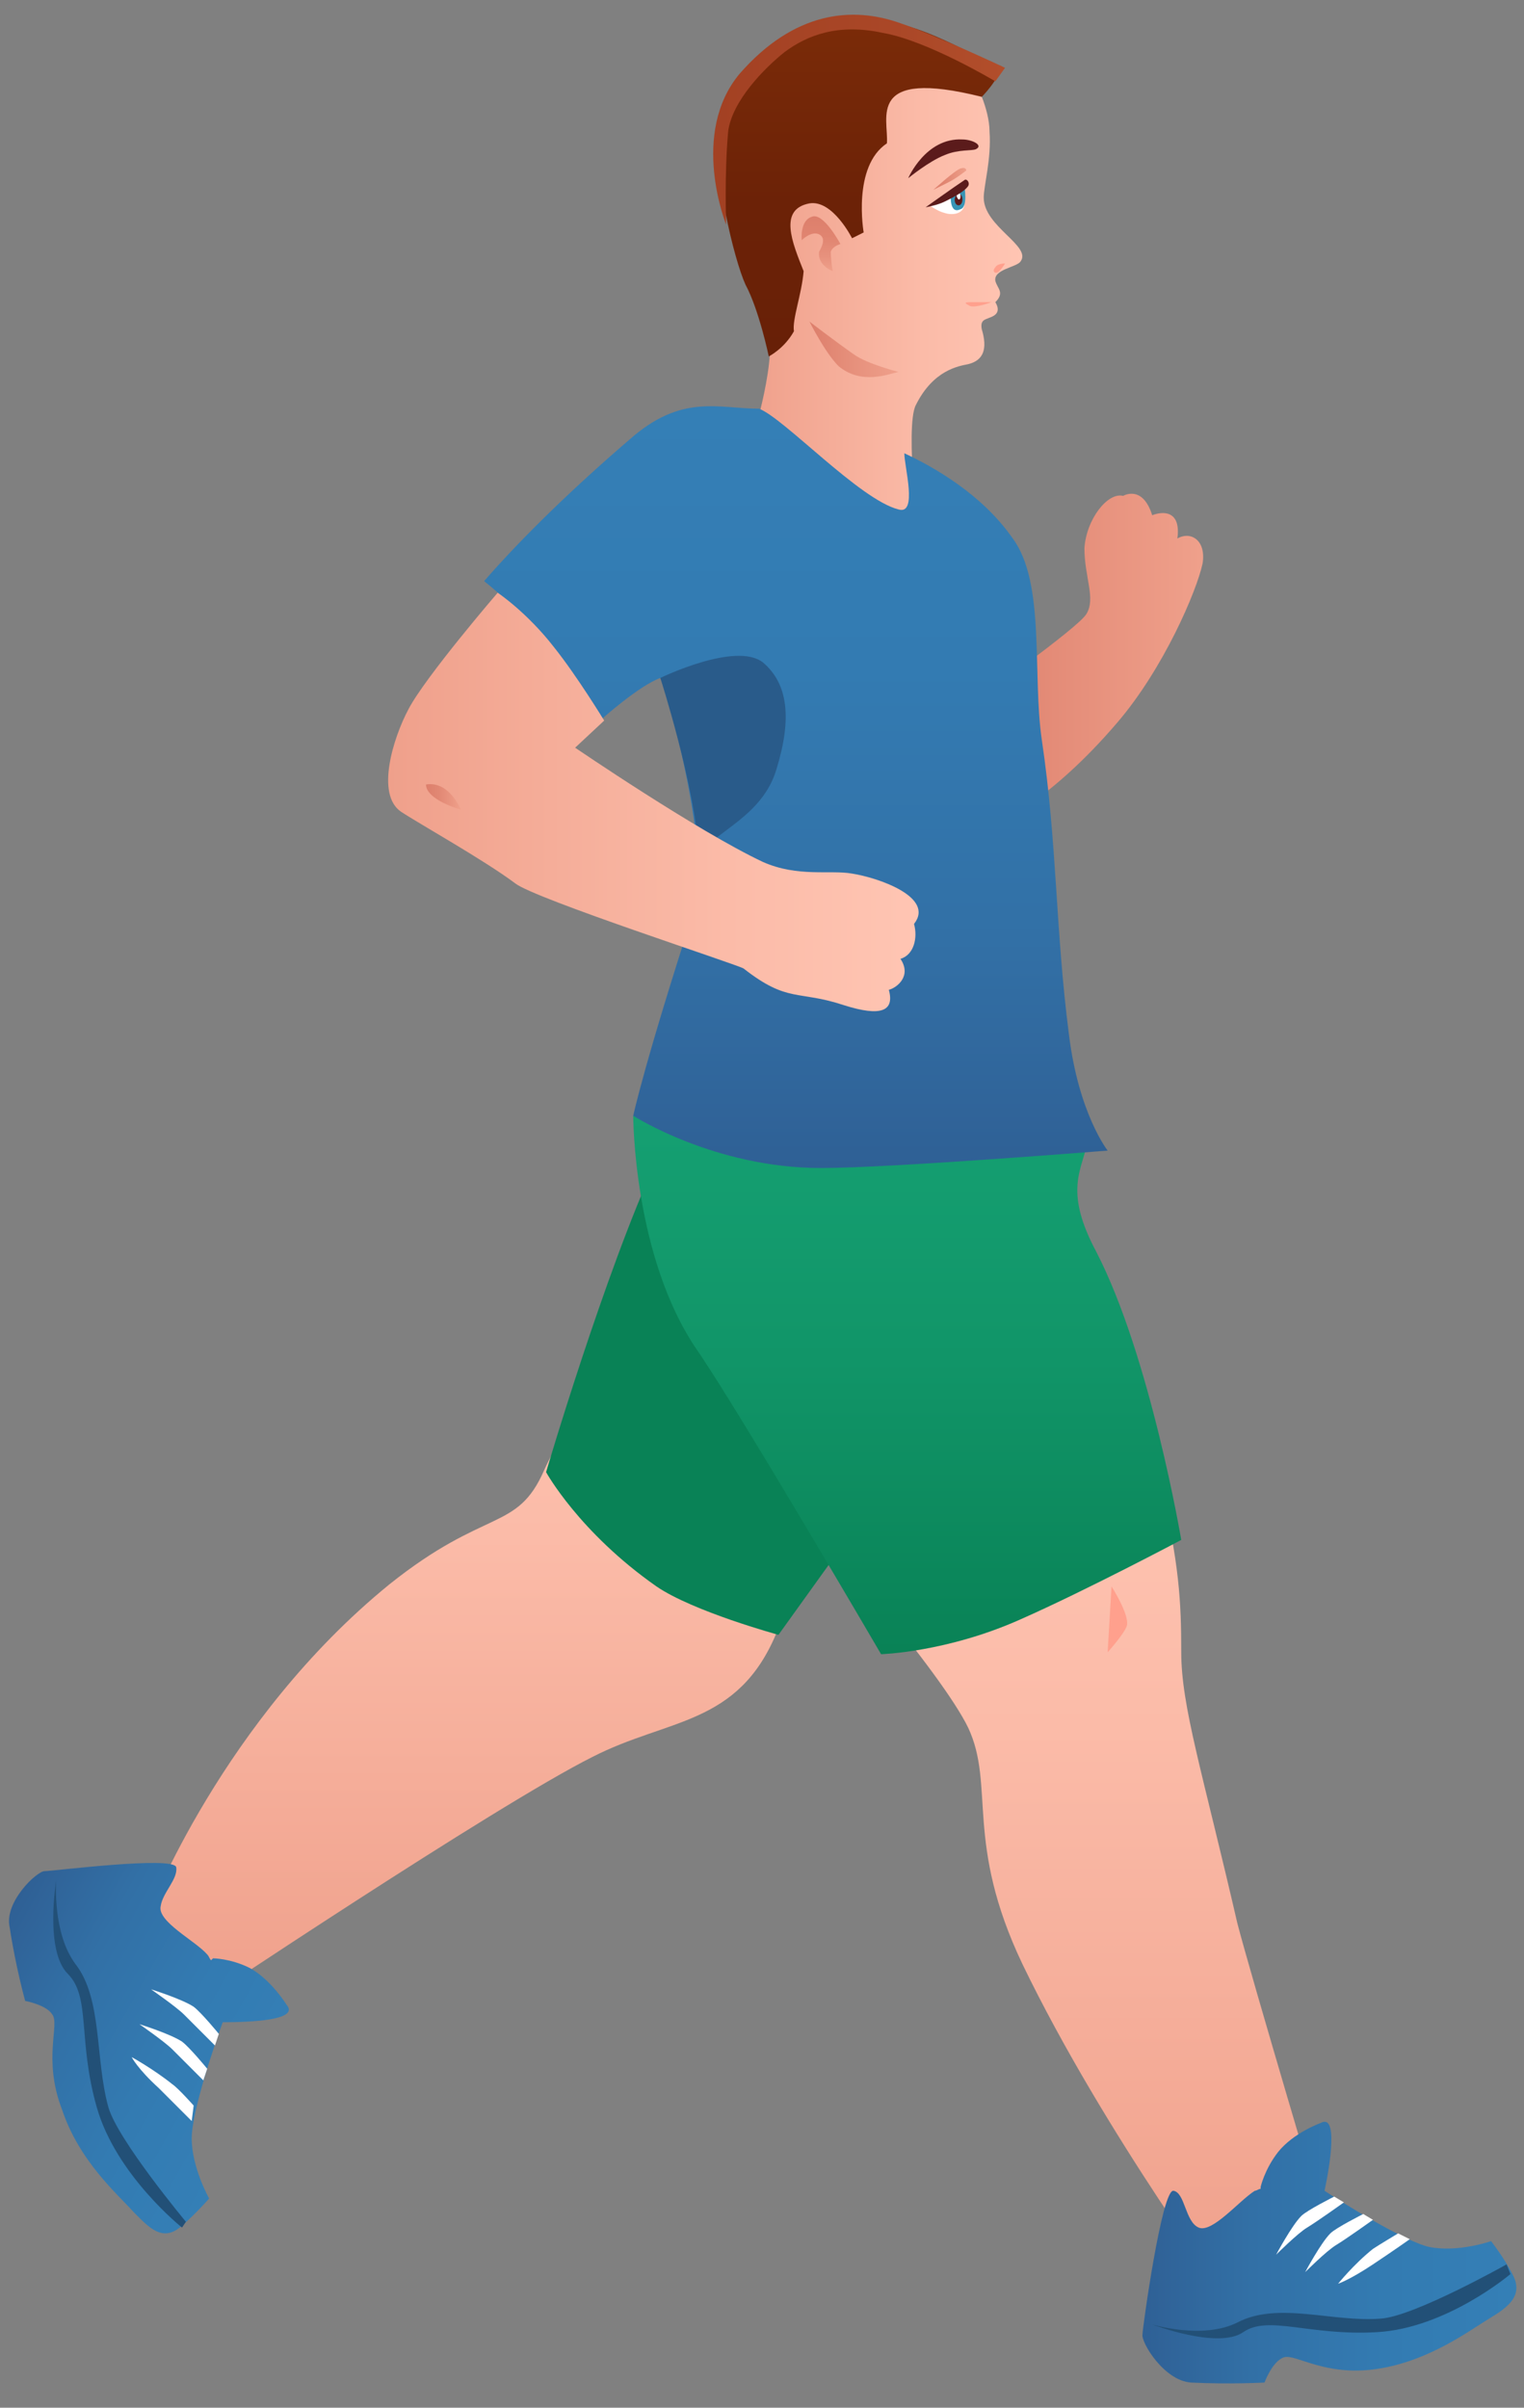 <?xml version="1.0" encoding="utf-8"?>
<!-- Generator: Adobe Illustrator 24.0.1, SVG Export Plug-In . SVG Version: 6.00 Build 0)  -->
<svg version="1.1" id="Layer_1" xmlns="http://www.w3.org/2000/svg" xmlns:xlink="http://www.w3.org/1999/xlink" x="0px" y="0px"
	 viewBox="0 0 78.7 124.3" enable-background="new 0 0 78.7 124.3" xml:space="preserve">
<rect x="0" y="0" width="78.7" height="124.3" fill="#808080" stroke="none"/>
<g>
	
		<linearGradient id="SVGID_1_" gradientUnits="userSpaceOnUse" x1="164.33" y1="34.028" x2="176.174" y2="34.028" gradientTransform="matrix(-1 0 0 1 226.391 0)">
		<stop  offset="0" style="stop-color:#EFA08B"/>
		<stop  offset="0.64" style="stop-color:#E48C78"/>
		<stop  offset="0.995" style="stop-color:#DD7F6C"/>
	</linearGradient>
	<path fill="url(#SVGID_1_)" d="M58,25.6c-0.8-0.2-1.9,1.2-2,2.7c0,1.5,0.6,2.6,0.1,3.4c-0.4,0.7-5.9,4.6-5.9,4.6l1.3,6.2
		c0,0,2.7-1.1,6.2-5.2c2.4-2.8,4.1-6.8,4.4-8.2c0.2-1.2-0.6-1.7-1.3-1.3c0.2-1.5-0.8-1.4-1.3-1.2C59,25,58,25.6,58,25.6z"/>
	
		<linearGradient id="SVGID_2_" gradientUnits="userSpaceOnUse" x1="173.567" y1="15.835" x2="187.715" y2="15.835" gradientTransform="matrix(-1 0 0 1 226.391 0)">
		<stop  offset="0" style="stop-color:#FFC5B3"/>
		<stop  offset="0.364" style="stop-color:#FBBBA8"/>
		<stop  offset="1" style="stop-color:#EFA08B"/>
	</linearGradient>
	<path fill="url(#SVGID_2_)" d="M39.7,17c-0.4-1.9-0.3-3.8-0.3-3.8s3.7-11.8,9.3-10c0.9,0.3,1.7,0.8,2,1.8c0.2,0.5,0.4,1.2,0.4,1.8
		c0.1,1.4-0.3,2.8-0.3,3.4c0,1.5,2.5,2.5,1.9,3.3c-0.2,0.3-1.4,0.4-1.3,1c0.1,0.4,0.5,0.6,0,1.1c0.3,0.5,0,0.7-0.3,0.8
		c-0.2,0.1-0.5,0.1-0.4,0.6c0.3,1,0.1,1.6-0.7,1.8c-0.5,0.1-1.8,0.3-2.7,2.1c-0.6,1.1,0.2,7.6,0.2,7.6l-8.8-5.4
		C38.7,23.2,40.1,18.9,39.7,17z"/>
	
		<linearGradient id="SVGID_3_" gradientUnits="userSpaceOnUse" x1="182.039" y1="0.97" x2="182.039" y2="18.416" gradientTransform="matrix(-1 0 0 1 226.391 0)">
		<stop  offset="0" style="stop-color:#7B2B08"/>
		<stop  offset="6.743622e-02" style="stop-color:#792A08"/>
		<stop  offset="0.542" style="stop-color:#6C2207"/>
		<stop  offset="1" style="stop-color:#682007"/>
	</linearGradient>
	<path fill="url(#SVGID_3_)" d="M50.7,5c0,0,0.9-0.9,1-1.6c-0.8,0-4.4-2.7-7.6-2.4c-3.8,0.3-6.7,3.2-7,5.5c-0.3,2.3,0.8,6.9,1.4,8.2
		c0.7,1.3,1.2,3.7,1.2,3.7s0.8-0.4,1.3-1.3c-0.1-0.6,0.4-1.9,0.5-3.1c-0.6-1.5-1.3-3.2,0.3-3.5c1.2-0.2,2.2,1.8,2.2,1.8l0.6-0.3
		c0,0-0.6-3.4,1.2-4.6C45.9,6.1,44.7,3.5,50.7,5z"/>
	
		<linearGradient id="SVGID_4_" gradientUnits="userSpaceOnUse" x1="200.407" y1="65.319" x2="200.407" y2="103.768" gradientTransform="matrix(-1 0 0 1 226.391 0)">
		<stop  offset="0" style="stop-color:#FFC5B3"/>
		<stop  offset="0.364" style="stop-color:#FBBBA8"/>
		<stop  offset="1" style="stop-color:#EFA08B"/>
	</linearGradient>
	<path fill="url(#SVGID_4_)" d="M44.3,74.4c0,0-2.5,5.8-4.2,9.9c-2,4.8-5.6,4.4-9.5,6.4c-5,2.5-20.7,13-20.7,13l-2.2-5
		c0,0,3.8-9.9,12.4-16.9c5-4,6.6-2.7,8-5.9c1.3-2.9,6.5-10.6,6.5-10.6L44.3,74.4z"/>
	<path fill="#098256" d="M45.3,77.3l-5.1,7.1c0,0-4.4-1.2-6.3-2.5c-4-2.8-5.7-5.9-5.7-5.9s3-10.2,5.7-16.1
		C38.7,59.4,45.3,77.3,45.3,77.3z"/>
	
		<linearGradient id="SVGID_5_" gradientUnits="userSpaceOnUse" x1="171.04" y1="72.295" x2="171.04" y2="119.017" gradientTransform="matrix(-1 0 0 1 226.391 0)">
		<stop  offset="0" style="stop-color:#FFC5B3"/>
		<stop  offset="0.364" style="stop-color:#FBBBA8"/>
		<stop  offset="1" style="stop-color:#EFA08B"/>
	</linearGradient>
	<path fill="url(#SVGID_5_)" d="M55,72.3c0,0,4.3,1.4,4.9,4.2c1,4.2,1.1,6.2,1.1,8.8c0,2.8,1.1,6.2,2.9,14
		c0.7,2.7,4.6,15.8,4.6,15.8l-4.8,4c0,0-6.7-9-10.9-17.7c-3-6.3-1.4-9.2-2.8-12.2c-1.4-2.9-7.9-10.3-7.9-10.3S53.4,76.3,55,72.3z"/>
	
		<linearGradient id="SVGID_6_" gradientUnits="userSpaceOnUse" x1="179.559" y1="57.525" x2="179.559" y2="85.309" gradientTransform="matrix(-1 0 0 1 226.391 0)">
		<stop  offset="0" style="stop-color:#15A072"/>
		<stop  offset="0.456" style="stop-color:#119568"/>
		<stop  offset="1" style="stop-color:#098256"/>
	</linearGradient>
	<path fill="url(#SVGID_6_)" d="M56.1,59.2c-0.3,1.3-1.1,2.4,0.5,5.4c2.8,5.4,4.4,14.9,4.4,14.9s-4.9,2.6-8.3,4.1
		c-3.8,1.7-7.2,1.8-7.2,1.8S38.2,72.9,36,69.7c-3.3-4.8-3.3-12.1-3.3-12.1S47.1,57.9,56.1,59.2z"/>
	
		<linearGradient id="SVGID_7_" gradientUnits="userSpaceOnUse" x1="185.279" y1="21.009" x2="185.279" y2="60.271" gradientTransform="matrix(-1 0 0 1 226.391 0)">
		<stop  offset="0" style="stop-color:#347FB6"/>
		<stop  offset="0.345" style="stop-color:#337BB2"/>
		<stop  offset="0.701" style="stop-color:#3270A6"/>
		<stop  offset="1" style="stop-color:#2F6095"/>
	</linearGradient>
	<path fill="url(#SVGID_7_)" d="M46.7,23.4c1.5,0.7,4,2.1,5.6,4.4c1.7,2.3,1,7,1.5,10.4c0.8,5.4,0.7,9.8,1.4,15.2c0.5,4.1,2,6,2,6
		S46,60.3,42.4,60.3c-5.5,0-9.7-2.7-9.7-2.7s0.6-2.8,3.2-10.8c0.8-2.6-1.3-10.8-1.8-11.8c-1.1,0.4-3,2.1-3,2.1S28.5,32.8,25,30
		c2-2.3,4.7-4.9,7.5-7.3c2.7-2.4,4.6-1.6,6.7-1.6c1.3,0.5,5.2,4.7,7.2,5.2C47.4,26.6,46.7,24.1,46.7,23.4z"/>
	<path fill="#295B8A" d="M34.1,35c0,0,3.9-1.9,5.3-0.8c1.3,1.1,1.5,2.9,0.7,5.5c-0.7,2.4-3.1,3.2-4,4.4C35.9,40.6,34.1,35,34.1,35z"
		/>
	
		<linearGradient id="SVGID_8_" gradientUnits="userSpaceOnUse" x1="178.907" y1="41.387" x2="206.342" y2="41.387" gradientTransform="matrix(-1 0 0 1 226.391 0)">
		<stop  offset="0" style="stop-color:#FFC5B3"/>
		<stop  offset="0.364" style="stop-color:#FBBBA8"/>
		<stop  offset="1" style="stop-color:#EFA08B"/>
	</linearGradient>
	<path fill="url(#SVGID_8_)" d="M21.1,36.6c0.9-1.7,4.6-6,4.6-6s1.5,1,2.9,2.8c1.2,1.5,2.6,3.8,2.6,3.8l-1.5,1.4
		c0,0,6.3,4.3,9.7,5.9c1.8,0.8,3.5,0.4,4.6,0.6c1.3,0.2,4.3,1.2,3.2,2.6c0.2,0.7,0,1.6-0.7,1.8c0.6,0.9-0.2,1.5-0.6,1.6
		c0.3,1.1-0.4,1.4-2.3,0.8c-2.4-0.8-2.9-0.1-5.2-1.9c-0.3-0.2-10.8-3.6-11.8-4.4c-1.6-1.2-5-3.1-5.9-3.7
		C19.4,41,20.3,38.1,21.1,36.6z"/>
	<g>
		
			<linearGradient id="SVGID_9_" gradientUnits="userSpaceOnUse" x1="148.167" y1="116.277" x2="167.51" y2="116.277" gradientTransform="matrix(-1 0 0 1 226.391 0)">
			<stop  offset="0" style="stop-color:#347FB6"/>
			<stop  offset="0.345" style="stop-color:#337BB2"/>
			<stop  offset="0.701" style="stop-color:#3270A6"/>
			<stop  offset="1" style="stop-color:#2F6095"/>
		</linearGradient>
		<path fill="url(#SVGID_9_)" d="M60.6,113.1c0.6,0.1,0.6,1.6,1.3,1.9c0.7,0.3,2.1-1.4,2.9-1.9c0.1,0,0.2-0.1,0.3-0.1l0-0.1
			c0,0,0.2-0.9,0.9-1.8c0.8-1,2.2-1.5,2.2-1.5c0.9-0.5,0.5,2.1,0.2,3.5c0.9,0.6,4.1,2.6,5.4,2.9c1.5,0.3,3.2-0.3,3.2-0.3
			s0.7,0.9,1.1,1.7c0.6,1.1-0.2,1.7-1.2,2.3c-1,0.6-3.1,2.2-5.8,2.6c-2.7,0.4-4.2-0.8-4.8-0.6c-0.6,0.2-1,1.3-1,1.3s-1.8,0.1-3.8,0
			c-1.4-0.1-2.6-2.1-2.5-2.5C59,120.2,60,113,60.6,113.1z"/>
		<path fill="#225077" d="M78,117.4c0,0-3.3,2.8-6.9,3c-3.5,0.2-5.6-0.9-6.9,0s-4.7-0.4-4.7-0.4s2.6,0.8,4.4-0.1
			c2.1-1.1,4.9,0,7.4-0.2c1.7-0.1,6.5-2.8,6.5-2.8L78,117.4z"/>
		<path fill="#FFFFFF" d="M72.8,115.6c0,0-0.7,0.5-1.9,1.3c-1.2,0.8-1.8,1-1.8,1s0.8-1,1.8-1.8c0.3-0.2,1.3-0.8,1.3-0.8L72.8,115.6z
			"/>
		<path fill="#FFFFFF" d="M70.9,114.6c0,0-1.4,1-1.9,1.3c-0.5,0.3-1.6,1.4-1.6,1.4s0.8-1.5,1.3-2c0.3-0.3,1.7-1,1.7-1L70.9,114.6z"
			/>
		<path fill="#FFFFFF" d="M69.4,113.7c0,0-1.4,1-1.9,1.3c-0.5,0.3-1.6,1.4-1.6,1.4s0.8-1.5,1.3-2c0.3-0.3,1.7-1,1.7-1L69.4,113.7z"
			/>
	</g>
	<g>
		
			<linearGradient id="SVGID_10_" gradientUnits="userSpaceOnUse" x1="311.134" y1="230.441" x2="327.386" y2="230.441" gradientTransform="matrix(-0.871 -0.491 -0.491 0.871 397.73 60.7)">
			<stop  offset="0" style="stop-color:#347FB6"/>
			<stop  offset="0.345" style="stop-color:#337BB2"/>
			<stop  offset="0.701" style="stop-color:#3270A6"/>
			<stop  offset="1" style="stop-color:#2F6095"/>
		</linearGradient>
		<path fill="url(#SVGID_10_)" d="M2.3,96.6c0.4,0,6.7-0.8,6.8-0.2c0.1,0.6-0.7,1.3-0.8,2c-0.2,0.8,1.8,1.8,2.4,2.5
			c0.1,0.1,0.1,0.2,0.2,0.3l0.1-0.1c0,0,0.9,0,1.9,0.5c1.1,0.6,1.9,1.9,1.9,1.9c0.7,0.8-1.9,0.9-3.3,0.9c-0.4,1.1-1.6,4.6-1.6,6
			c0,1.5,0.9,3.1,0.9,3.1s-0.7,0.8-1.4,1.4c-1,0.9-1.7,0.1-2.5-0.7c-0.8-0.9-2.8-2.6-3.7-5.3c-1-2.6-0.1-4.4-0.5-4.9
			c-0.3-0.5-1.4-0.7-1.4-0.7s-0.5-1.8-0.8-3.8C0.2,98.2,1.9,96.6,2.3,96.6z"/>
		<path fill="#225077" d="M9.4,115c0,0-3.4-2.7-4.4-6.2c-1-3.5-0.3-5.7-1.5-6.9c-1.2-1.2-0.6-4.8-0.6-4.8s-0.2,2.7,1,4.3
			c1.4,1.8,1,4.9,1.7,7.4c0.5,1.7,4,5.9,4,5.9L9.4,115z"/>
		<path fill="#FFFFFF" d="M9.9,109.5c0,0-0.6-0.6-1.7-1.7c-1.1-1-1.4-1.6-1.4-1.6s1.1,0.6,2.1,1.4c0.3,0.2,1.1,1.1,1.1,1.1
			L9.9,109.5z"/>
		<path fill="#FFFFFF" d="M10.5,107.4c0,0-1.2-1.2-1.6-1.6c-0.4-0.4-1.7-1.3-1.7-1.3s1.6,0.5,2.2,0.9c0.4,0.3,1.3,1.4,1.3,1.4
			L10.5,107.4z"/>
		<path fill="#FFFFFF" d="M11.1,105.6c0,0-1.2-1.2-1.6-1.6c-0.4-0.4-1.7-1.3-1.7-1.3s1.6,0.5,2.2,0.9c0.4,0.3,1.3,1.4,1.3,1.4
			L11.1,105.6z"/>
	</g>
	<path fill="#5B1B1B" d="M49.7,7.2c0.5,0,1.1,0.3,0.7,0.5c-0.2,0.1-0.9,0-1.6,0.3c-0.8,0.3-1.9,1.2-1.9,1.2S47.8,7.1,49.7,7.2z"/>
	
		<linearGradient id="SVGID_11_" gradientUnits="userSpaceOnUse" x1="183.971" y1="14.014" x2="183.971" y2="11.201" gradientTransform="matrix(-1 0 0 1 226.391 0)">
		<stop  offset="0" style="stop-color:#EFA08B"/>
		<stop  offset="0.278" style="stop-color:#E7917D"/>
		<stop  offset="0.658" style="stop-color:#E08470"/>
		<stop  offset="0.995" style="stop-color:#DD7F6C"/>
	</linearGradient>
	<path fill="url(#SVGID_11_)" d="M43.4,12.6c0,0-0.9-1.7-1.5-1.4c-0.6,0.2-0.5,1.2-0.5,1.2s0.5-0.5,0.9-0.3c0.4,0.2,0.1,0.7,0,0.9
		C42.2,13.7,43,14,43,14s-0.1-0.6-0.1-1C43,12.7,43.4,12.6,43.4,12.6z"/>
	
		<linearGradient id="SVGID_12_" gradientUnits="userSpaceOnUse" x1="180.015" y1="18.043" x2="184.54" y2="18.043" gradientTransform="matrix(-1 0 0 1 226.391 0)">
		<stop  offset="0" style="stop-color:#EFA08B"/>
		<stop  offset="0.64" style="stop-color:#E48C78"/>
		<stop  offset="0.995" style="stop-color:#DD7F6C"/>
	</linearGradient>
	<path fill="url(#SVGID_12_)" d="M46.4,19.2c0,0-1.6-0.4-2.3-0.9c-1-0.7-2.3-1.7-2.3-1.7s0.8,1.6,1.5,2.3
		C44.5,19.9,45.9,19.3,46.4,19.2z"/>
	<path fill="#FFA08D" d="M57.4,81.9c0,0,0.9,1.4,0.8,2c-0.1,0.4-1,1.4-1,1.4L57.4,81.9z"/>
	
		<linearGradient id="SVGID_13_" gradientUnits="userSpaceOnUse" x1="202.643" y1="41.125" x2="204.395" y2="41.125" gradientTransform="matrix(-1 0 0 1 226.391 0)">
		<stop  offset="0" style="stop-color:#EFA08B"/>
		<stop  offset="8.620072e-02" style="stop-color:#ED9C87"/>
		<stop  offset="0.635" style="stop-color:#E18773"/>
		<stop  offset="0.995" style="stop-color:#DD7F6C"/>
	</linearGradient>
	<path fill="url(#SVGID_13_)" d="M22,40.5c1.2-0.2,1.8,1.3,1.8,1.3S22,41.3,22,40.5z"/>
	<path fill="#FFFFFF" d="M49.7,9.6c0,0,0.1,0.7,0.1,1c-0.1,0.5-0.7,0.5-1,0.4c-0.4-0.1-0.8-0.4-0.8-0.4l1-0.6L49.7,9.6z"/>
	<path fill="#3794B5" d="M49.8,9.6c0,0,0.2,1.1-0.2,1.2C49,11.1,49.1,10,49.1,10L49.8,9.6z"/>
	<path fill="#5B1B1B" d="M49.3,10.3c0,0.2,0.1,0.3,0.2,0.3c0.1,0,0.2-0.1,0.2-0.3c0-0.2-0.1-0.3-0.2-0.3
		C49.4,10,49.3,10.2,49.3,10.3z"/>
	<path fill="#FFFFFF" d="M49.4,10.1c0,0.1,0.1,0.2,0.1,0.2c0.1,0,0.1-0.1,0.1-0.2c0-0.1-0.1-0.2-0.1-0.2C49.5,9.9,49.4,10,49.4,10.1
		z"/>
	<path fill="#FFA08D" d="M51.9,13.6c0,0-0.1,0.2-0.3,0.4c-0.2,0.2-0.4,0-0.2-0.2C51.5,13.6,51.9,13.6,51.9,13.6z"/>
	<path fill="#FFA08D" d="M51.2,15.6c0,0-0.8,0.3-1.1,0.2c-0.2-0.1-0.4-0.2,0-0.2C50.7,15.6,51.2,15.6,51.2,15.6z"/>
	<path fill="#5B1B1B" d="M49.8,9.3c0.1-0.1,0.3,0.1,0.2,0.3c-0.2,0.3-0.8,0.6-1.2,0.8c-0.4,0.2-1,0.3-1,0.3S49.2,9.7,49.8,9.3z"/>
	
		<linearGradient id="SVGID_14_" gradientUnits="userSpaceOnUse" x1="176.447" y1="9.287" x2="178.224" y2="9.287" gradientTransform="matrix(-1 0 0 1 226.391 0)">
		<stop  offset="0" style="stop-color:#EFA08B"/>
		<stop  offset="0.156" style="stop-color:#EB9984"/>
		<stop  offset="0.649" style="stop-color:#E18672"/>
		<stop  offset="0.995" style="stop-color:#DD7F6C"/>
	</linearGradient>
	<path fill="url(#SVGID_14_)" d="M49.9,8.8c0,0-0.5,0.4-0.9,0.6c-0.4,0.2-0.8,0.4-0.8,0.4s1.1-1,1.4-1.1C49.9,8.6,49.9,8.8,49.9,8.8
		z"/>
	
		<linearGradient id="SVGID_15_" gradientUnits="userSpaceOnUse" x1="174.508" y1="6.158" x2="189.489" y2="6.158" gradientTransform="matrix(-1 0 0 1 226.391 0)">
		<stop  offset="0" style="stop-color:#B24E2B"/>
		<stop  offset="0.384" style="stop-color:#AA4727"/>
		<stop  offset="1" style="stop-color:#A34123"/>
	</linearGradient>
	<path fill="url(#SVGID_15_)" d="M51.9,3.5l-0.5,0.7c0,0-3.5-2.1-5.8-2.5c-2.3-0.5-3.9,0.1-5.1,1c-1,0.8-2.7,2.5-2.9,4.1
		c-0.2,2.3-0.1,4.8-0.1,4.8s-1.9-4.7,0.7-7.8C41,0.6,44,0.3,46.5,1.2C48.3,1.8,51.9,3.5,51.9,3.5z"/>
</g>
</svg>
